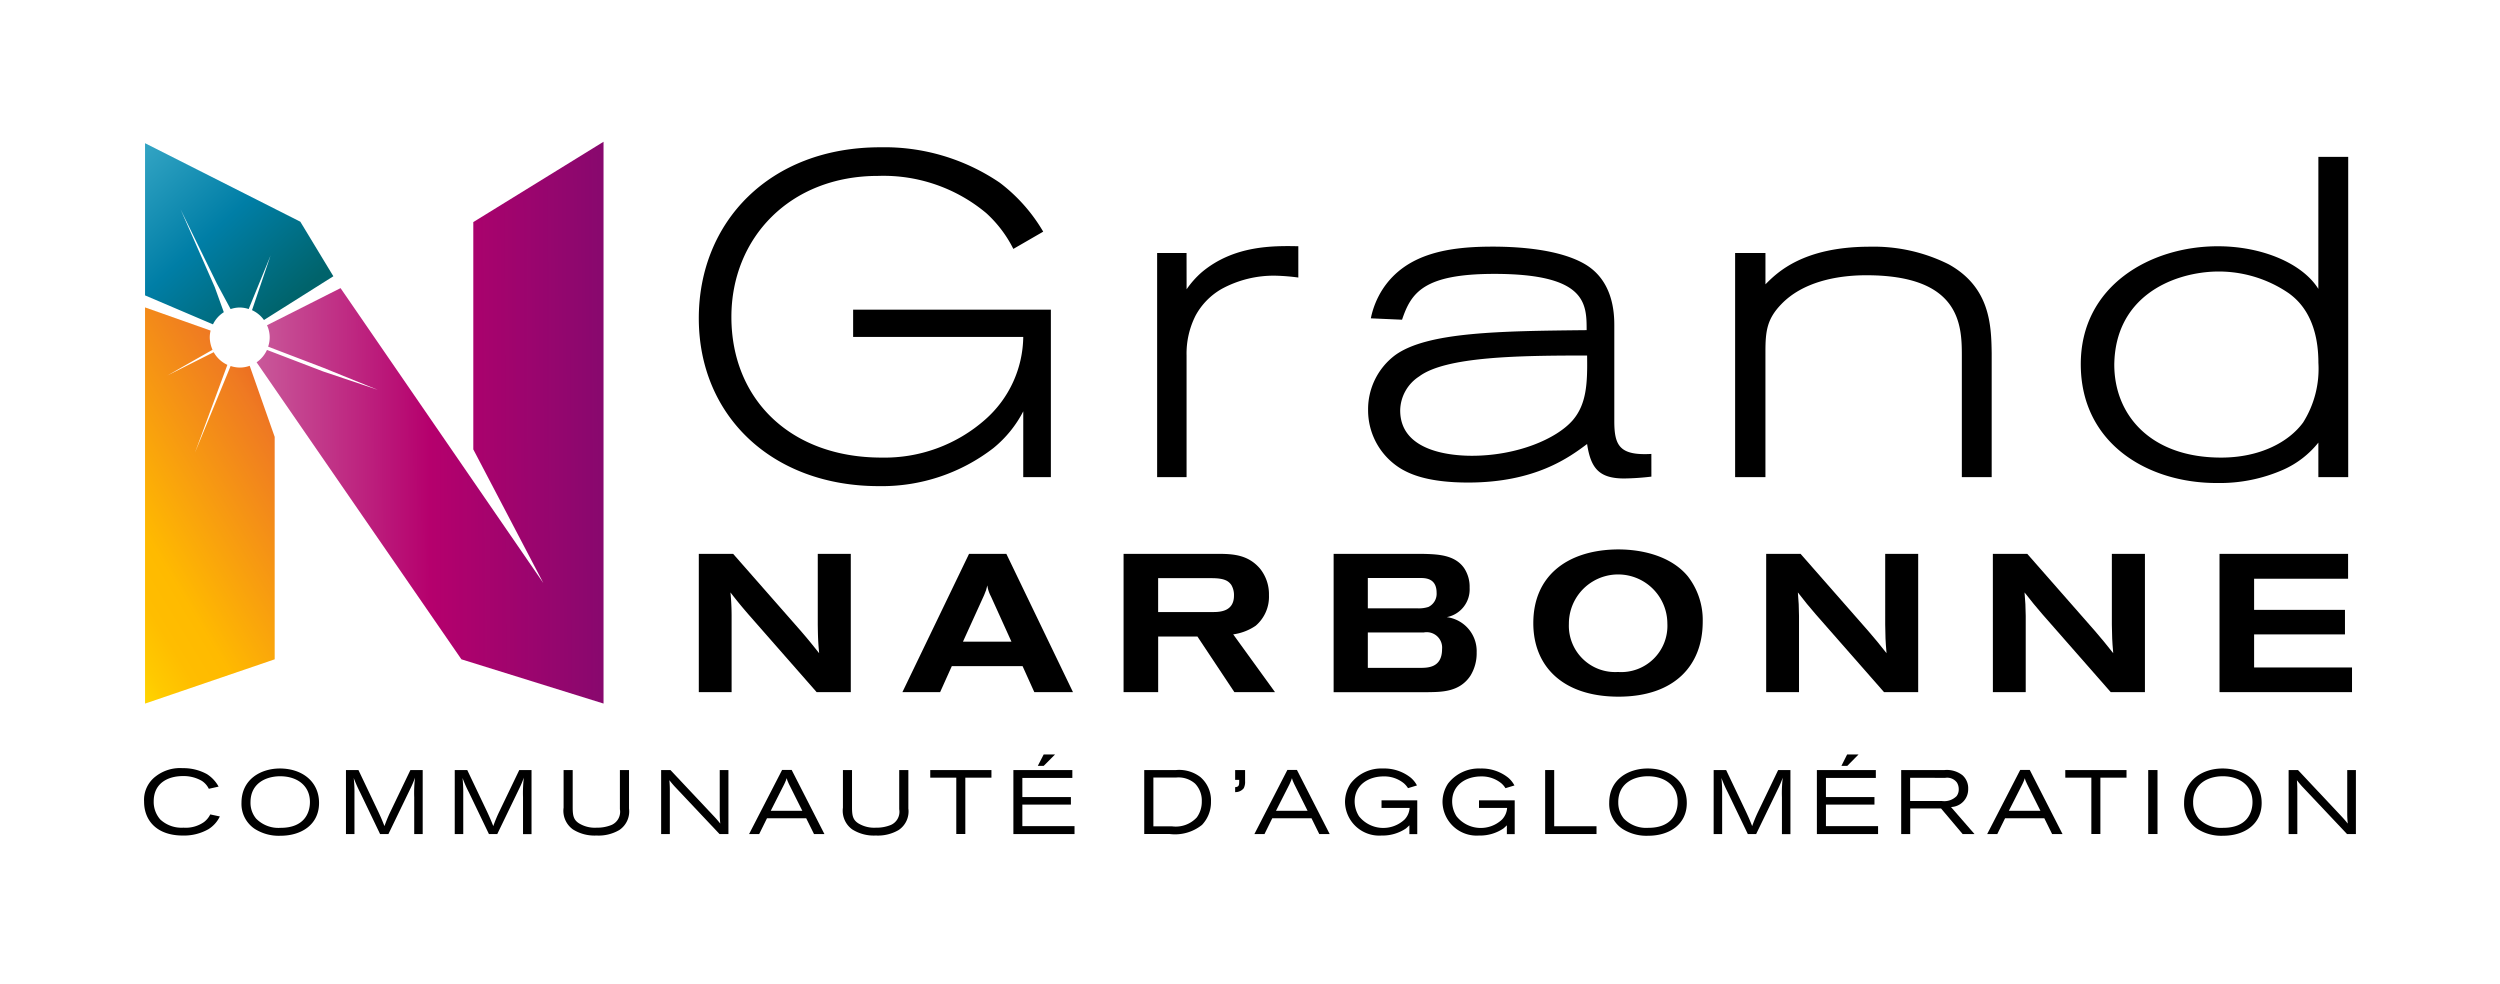 <?xml version="1.0" encoding="UTF-8"?>
<svg xmlns="http://www.w3.org/2000/svg" xmlns:xlink="http://www.w3.org/1999/xlink" width="269.417" height="106" viewBox="0 0 269.417 106">
  <defs>
    <linearGradient id="a" y1="0.586" x2="1" y2="0.58" gradientUnits="objectBoundingBox">
      <stop offset="0" stop-color="#c9599a"></stop>
      <stop offset="0.5" stop-color="#b5006d"></stop>
      <stop offset="1" stop-color="#88086e"></stop>
    </linearGradient>
    <linearGradient id="b" y1="0.037" x2="0.788" y2="0.873" gradientUnits="objectBoundingBox">
      <stop offset="0" stop-color="#30a2c2"></stop>
      <stop offset="0.011" stop-color="#30a2c2"></stop>
      <stop offset="0.5" stop-color="#007ea6"></stop>
      <stop offset="0.994" stop-color="#00636b"></stop>
      <stop offset="1" stop-color="#00636b"></stop>
    </linearGradient>
    <linearGradient id="c" y1="1.135" x2="0.828" y2="-0.407" gradientUnits="objectBoundingBox">
      <stop offset="0" stop-color="#ffea00"></stop>
      <stop offset="0.043" stop-color="#ffdb00"></stop>
      <stop offset="0.119" stop-color="#ffc900"></stop>
      <stop offset="0.197" stop-color="#ffbd00"></stop>
      <stop offset="0.281" stop-color="#ffba00"></stop>
      <stop offset="0.669" stop-color="#ef7a22"></stop>
      <stop offset="0.888" stop-color="#e24723"></stop>
      <stop offset="1" stop-color="#d91820"></stop>
    </linearGradient>
  </defs>
  <g transform="translate(-32.001 -92)">
    <rect width="269.417" height="106" transform="translate(32.001 92)" fill="#fff"></rect>
    <g transform="translate(47.529 107.276)">
      <g transform="translate(0 0)">
        <g transform="translate(12.124)">
          <path d="M48.782,17.169V41.664l7.551,14.411L34.476,24.286c-.866.436-5.1,2.578-7.925,4a3.084,3.084,0,0,1,.121,2.309l5.974,2.285,5.842,2.369L32.583,33.26l-6.037-2.313a3.25,3.25,0,0,1-1.117,1.334L47.5,64.287l15.317,4.77,0-60.545Z" transform="translate(-25.428 -8.512)" fill="url(#a)"></path>
        </g>
        <g transform="translate(0.103 0.154)">
          <path d="M18.78,8.6v16.4L26.1,28.121a3.206,3.206,0,0,1,1.168-1.309l-.969-2.687-3.687-8.386,3.907,7.987L28,26.476a3.173,3.173,0,0,1,.984-.17,3.232,3.232,0,0,1,.969.165l.043-.118,2.316-5.665-1.956,5.764-.051.139a3.252,3.252,0,0,1,1.291,1.061l7.478-4.714-3.56-5.878L18.782,8.6Z" transform="translate(-18.78 -8.597)" fill="url(#b)"></path>
        </g>
        <g transform="translate(0.103 17.852)">
          <path d="M18.78,61.082l13.971-4.773V32.342l-2.694-7.665a3.112,3.112,0,0,1-1.078.192A3.3,3.3,0,0,1,28,24.7l-.043.114-3.8,9.227L27.6,24.719l.054-.143a3.21,3.21,0,0,1-1.474-1.365l-5,2.513,4.873-2.772a3.467,3.467,0,0,1-.3-1.322,3,3,0,0,1,.094-.745l-7.068-2.5Z" transform="translate(-18.78 -18.385)" fill="url(#c)"></path>
        </g>
        <g transform="translate(0 0.6)">
          <g transform="translate(0 0)">
            <path d="M86.751,37.295a12.471,12.471,0,0,1-3.22,3.962,19.664,19.664,0,0,1-12.337,4.1c-11.509,0-19.41-7.578-19.41-18.087,0-10.362,7.612-18.43,19.557-18.43a22.1,22.1,0,0,1,12.874,3.815A18.047,18.047,0,0,1,88.9,17.933l-3.218,1.859a13.157,13.157,0,0,0-2.926-3.862,17.275,17.275,0,0,0-11.659-4.005c-9.507,0-15.8,6.7-15.8,15.2,0,8.8,6.29,15.156,16.19,15.156a16.378,16.378,0,0,0,11.171-4.106,12.068,12.068,0,0,0,4.092-8.9l-18.334,0,0-2.935H89.726V44.386H86.748Z" transform="translate(7.995 -8.844)"></path>
            <path d="M82.276,19.387a9.789,9.789,0,0,1,1.654-1.857c3.459-2.886,7.656-2.837,10.386-2.785v3.374a22.522,22.522,0,0,0-2.483-.2,11.722,11.722,0,0,0-5.757,1.416,7.322,7.322,0,0,0-2.83,2.879,9.049,9.049,0,0,0-.973,4.3V39.629H79.1V15.477l3.171,0Z" transform="translate(30.072 -4.086)"></path>
            <path d="M122.205,39.548a27.629,27.629,0,0,1-2.929.2c-2.73,0-3.607-1.125-4-3.714-1.9,1.418-5.558,4.153-12.821,4.153-4.441,0-6.294-.975-7.026-1.369a7.363,7.363,0,0,1-3.754-6.448,7.289,7.289,0,0,1,2.927-5.92c3.459-2.492,11.216-2.589,20.625-2.687,0-2.882-.045-6.059-9.945-6.063-7.656,0-8.974,2.054-9.948,4.938L91.97,22.49a9.138,9.138,0,0,1,1.268-3.128c2.584-3.963,7.312-4.6,11.9-4.6,3.074.005,7.216.344,9.853,1.859,3.07,1.763,3.217,5.233,3.217,6.6l0,10.319c0,2.634.533,3.761,3.994,3.562Zm-25.021-10.8a4.448,4.448,0,0,0-2.05,3.663c0,4.452,5.513,4.887,7.706,4.891,4.875,0,9.122-1.812,10.876-3.817,1.512-1.756,1.609-4.009,1.56-6.988-7.312,0-15.214.1-18.092,2.251" transform="translate(40.232 -4.06)"></path>
            <path d="M141.2,39.6h-3.217l0-13.156c0-3.327-.244-8.6-10.294-8.6-3.316,0-6.918.778-9.167,3.124-1.51,1.569-1.705,2.841-1.705,5.09V39.6H113.55V15.449h3.269v3.372c1.268-1.271,4.048-4.054,11.265-4.054a18.05,18.05,0,0,1,8.487,1.9c4.486,2.492,4.582,6.6,4.629,9.581Z" transform="translate(57.91 -4.057)"></path>
            <path d="M159.756,9.412h3.215V43.929h-3.217l0-3.721a10.094,10.094,0,0,1-3.71,2.888,17,17,0,0,1-7.265,1.465c-7.41,0-14.628-4.251-14.628-12.807,0-8.458,7.509-12.709,14.776-12.706,4.775,0,9.12,1.855,10.825,4.593ZM158.1,38.056a10.84,10.84,0,0,0,1.658-6.451c0-5.088-2.389-6.891-3.166-7.477a13.361,13.361,0,0,0-8.1-2.349c-4.636.2-10.634,2.788-10.731,10.026,0,5.417,3.9,10.017,11.509,10.017,4.242,0,7.319-1.71,8.827-3.766" transform="translate(74.56 -8.385)"></path>
            <path d="M51.785,33.074h3.7l7.287,8.3c.886,1.032,1.052,1.244,1.982,2.407-.127-1.418-.127-1.794-.148-3.081V33.074h3.558v14.9H64.482l-7.37-8.4c-.779-.908-1.1-1.291-1.917-2.343a25.278,25.278,0,0,1,.125,2.533v8.211H51.785Z" transform="translate(7.995 10.737)"></path>
            <path d="M71.1,33.075h4.023l7.18,14.9H78.135L76.869,45.17H69.246l-1.262,2.808H63.919Zm2.36,4.58a3.612,3.612,0,0,1-.253-.591,2.6,2.6,0,0,1-.127-.591c-.063.19-.1.36-.146.528-.083.192-.148.383-.231.571l-2.255,4.962H75.67Z" transform="translate(17.801 10.738)"></path>
            <path d="M77.1,33.074H87.335c1.685,0,3.224.146,4.462,1.584a4.4,4.4,0,0,1,.971,2.871,4.112,4.112,0,0,1-1.43,3.291,5.679,5.679,0,0,1-2.423.931l4.506,6.227H89.042l-3.982-5.994H80.828v5.994H77.1Zm3.725,6.271h5.938c.8,0,2.235-.1,2.235-1.774a2.124,2.124,0,0,0-.295-1.161c-.275-.358-.633-.716-2.108-.716h-5.77Z" transform="translate(28.456 10.737)"></path>
            <path d="M89.621,33.075h9.643c1.539.042,3.414.083,4.423,1.541a3.625,3.625,0,0,1,.589,2.11,3.046,3.046,0,0,1-2.463,3.168,3.694,3.694,0,0,1,3.222,3.8,4.615,4.615,0,0,1-.673,2.513c-1.161,1.75-3.076,1.75-4.529,1.772H89.621Zm3.685,5.869h5.329a3.4,3.4,0,0,0,1.2-.15,1.575,1.575,0,0,0,.884-1.519c0-1.58-1.2-1.6-1.79-1.6H93.306Zm0,6.415h5.58c.843,0,2.421.02,2.421-2.023a1.662,1.662,0,0,0-1.958-1.794H93.306Z" transform="translate(38.572 10.738)"></path>
            <path d="M118.179,35.715a7.678,7.678,0,0,1,1.6,4.88c0,4.75-3.074,8.082-9.075,8.082s-9.182-3.271-9.182-7.918c0-5.128,3.665-7.724,8.551-7.936,2.927-.125,6.254.635,8.106,2.891m-12.823,5.13a4.985,4.985,0,0,0,5.287,5.173,4.982,4.982,0,0,0,5.325-5.236,5.306,5.306,0,1,0-10.612.063" transform="translate(48.19 10.524)"></path>
            <path d="M115.4,33.074h3.707l7.283,8.3c.89,1.032,1.056,1.244,1.982,2.407-.125-1.418-.125-1.794-.145-3.081V33.074h3.555v14.9H128.1l-7.372-8.4c-.779-.908-1.1-1.291-1.913-2.343.1,1.139.1,1.394.123,2.533v8.211H115.4Z" transform="translate(59.407 10.737)"></path>
            <path d="M128.912,33.074h3.707l7.285,8.3c.884,1.032,1.054,1.244,1.98,2.407-.125-1.418-.125-1.794-.148-3.081V33.074H145.3v14.9h-3.687l-7.37-8.4c-.779-.908-1.094-1.291-1.917-2.343.1,1.139.1,1.394.127,2.533v8.211h-3.538Z" transform="translate(70.324 10.737)"></path>
            <path d="M142.421,33.074h13.856v2.681H146.149v3.358h9.791v2.638h-9.791v3.566H156.7v2.662H142.421Z" transform="translate(81.241 10.737)"></path>
            <path d="M26.887,51.051a3.308,3.308,0,0,1-1.219,1.367,5.324,5.324,0,0,1-2.765.691c-2.8,0-4.18-1.609-4.18-3.658A3.169,3.169,0,0,1,20,46.713a4.267,4.267,0,0,1,2.873-.866,5.263,5.263,0,0,1,2.622.642,3.681,3.681,0,0,1,1.257,1.347l-1.052.235a2.162,2.162,0,0,0-.75-.852,3.915,3.915,0,0,0-2.038-.519c-1.635,0-3.153.776-3.153,2.718a2.864,2.864,0,0,0,.711,1.962,3.369,3.369,0,0,0,2.5.881,3.429,3.429,0,0,0,2.193-.595,2.3,2.3,0,0,0,.691-.834Z" transform="translate(-18.723 21.059)"></path>
            <path d="M32.887,49.577c0,2.356-1.929,3.537-4.139,3.537a4.806,4.806,0,0,1-2.828-.763,3.234,3.234,0,0,1-1.392-2.785c0-2.546,2.094-3.7,4.151-3.7,2.407.009,4.208,1.425,4.208,3.71M25.5,49.51a2.663,2.663,0,0,0,.606,1.758,3.367,3.367,0,0,0,2.642.994c2.542,0,3.157-1.611,3.157-2.779,0-1.821-1.452-2.822-3.332-2.777-1.434.04-3.072.763-3.072,2.8" transform="translate(-14.032 21.075)"></path>
            <path d="M30.755,45.959H32.1l2.143,4.5c.342.74.4.886.662,1.542a15.117,15.117,0,0,1,.624-1.515L37.7,45.959h1.324v6.9h-.913V48.89a13.883,13.883,0,0,1,.087-2.11,10.741,10.741,0,0,1-.517,1.213l-2.349,4.862h-.9L32.285,48.38a14.315,14.315,0,0,1-.694-1.569,14.034,14.034,0,0,1,.08,1.747v4.3h-.915Z" transform="translate(-9 21.15)"></path>
            <path d="M37.239,45.959h1.347l2.143,4.5c.34.74.4.886.662,1.542a14.728,14.728,0,0,1,.626-1.515l2.172-4.522h1.324v6.9h-.917V48.89a14.048,14.048,0,0,1,.089-2.11,10.693,10.693,0,0,1-.514,1.213l-2.349,4.862h-.9L38.772,48.38a13.28,13.28,0,0,1-.693-1.569,15.973,15.973,0,0,1,.076,1.747v4.3h-.917Z" transform="translate(-3.76 21.15)"></path>
            <path d="M44.708,45.959v4.09c.009.8.087,1.275.683,1.654a3.261,3.261,0,0,0,1.891.468,4.068,4.068,0,0,0,1.626-.3,1.552,1.552,0,0,0,.888-1.691v-4.22h.982V50.1a2.411,2.411,0,0,1-1.052,2.327,4.417,4.417,0,0,1-2.454.589,4.353,4.353,0,0,1-2.544-.662,2.471,2.471,0,0,1-1-2.343V45.959Z" transform="translate(1.481 21.15)"></path>
            <path d="M50.544,45.959l4.638,4.933c.331.353.4.432.732.839a9.785,9.785,0,0,1-.06-1.014V45.959h.937v6.9h-.957l-4.871-5.166c-.253-.286-.331-.382-.535-.638a10.859,10.859,0,0,1,.049,1.193v4.611H49.54v-6.9Z" transform="translate(6.181 21.15)"></path>
            <path d="M58.338,45.954h1.034L62.9,52.861H61.778l-.841-1.7H56.71l-.839,1.7h-1.09Zm.73,1.5c-.047-.116-.107-.237-.155-.353-.029-.089-.058-.177-.078-.264-.031.087-.06.188-.1.284-.049.127-.107.244-.168.372l-1.45,2.86h3.4Z" transform="translate(10.417 21.146)"></path>
            <path d="M61.356,45.959v4.09c.009.8.087,1.275.68,1.654a3.274,3.274,0,0,0,1.893.468,4.055,4.055,0,0,0,1.626-.3,1.552,1.552,0,0,0,.888-1.691v-4.22h.985V50.1a2.409,2.409,0,0,1-1.054,2.327,4.428,4.428,0,0,1-2.455.589,4.35,4.35,0,0,1-2.542-.662,2.471,2.471,0,0,1-1-2.343V45.959Z" transform="translate(14.935 21.15)"></path>
            <path d="M65.579,45.959h6.594v.821H69.358v6.075h-.973V46.78H65.579Z" transform="translate(19.143 21.15)"></path>
            <path d="M70.534,46.71h6.354v.852H71.5v2.059h5.233v.812H71.5v2.323h5.623v.852H70.534ZM73.8,45.03h1.226L73.8,46.261h-.633Z" transform="translate(23.147 20.399)"></path>
            <path d="M78.333,45.959h3.425a3.75,3.75,0,0,1,2.627.759,3.31,3.31,0,0,1,1.141,2.642,3.557,3.557,0,0,1-.966,2.508,4.636,4.636,0,0,1-3.468.987H78.333Zm.985.808v5.258h2.007A3.071,3.071,0,0,0,84,51.06a2.851,2.851,0,0,0,.535-1.732,2.61,2.61,0,0,0-.723-1.906,2.7,2.7,0,0,0-2.045-.655Z" transform="translate(29.45 21.15)"></path>
            <path d="M83.752,45.959h1.07v1.2a1.5,1.5,0,0,1-.145.759,1.126,1.126,0,0,1-.926.419v-.533c.438-.04.438-.219.438-.783h-.438Z" transform="translate(33.829 21.15)"></path>
            <path d="M88.453,45.954h1.032l3.529,6.907H91.892l-.837-1.7H86.825l-.837,1.7H84.9Zm.73,1.5c-.049-.116-.108-.237-.156-.353-.029-.089-.06-.177-.08-.264-.027.087-.058.188-.1.284-.047.127-.107.244-.166.372l-1.452,2.86h3.4Z" transform="translate(34.754 21.146)"></path>
            <path d="M97.237,51.991c-.127.118-.235.224-.38.345a4.511,4.511,0,0,1-2.622.756A3.682,3.682,0,0,1,90.3,49.471a3.611,3.611,0,0,1,.595-1.973A4.185,4.185,0,0,1,94.4,45.867a4.582,4.582,0,0,1,2.98.987,2.819,2.819,0,0,1,.673.839l-.964.293a2.4,2.4,0,0,0-.438-.517,3.328,3.328,0,0,0-2.173-.75c-1.7,0-3.139.957-3.139,2.692a3.015,3.015,0,0,0,.466,1.6,3.348,3.348,0,0,0,4.915.351,1.992,1.992,0,0,0,.542-1.246H94.235V49.3h3.85v3.642h-.848Z" transform="translate(39.12 21.075)"></path>
            <path d="M103.047,51.991c-.128.118-.233.224-.382.345a4.5,4.5,0,0,1-2.62.756,3.679,3.679,0,0,1-3.935-3.622A3.629,3.629,0,0,1,96.7,47.5a4.189,4.189,0,0,1,3.51-1.631,4.576,4.576,0,0,1,2.978.987,2.861,2.861,0,0,1,.674.839l-.967.293a2.285,2.285,0,0,0-.436-.517,3.331,3.331,0,0,0-2.173-.75c-1.7,0-3.137.957-3.137,2.692a2.981,2.981,0,0,0,.468,1.6,3.341,3.341,0,0,0,4.909.351,2.009,2.009,0,0,0,.546-1.246h-3.03V49.3h3.848v3.642h-.846Z" transform="translate(43.817 21.075)"></path>
            <path d="M102.228,45.959h.975v6.057h4.56v.839h-5.535Z" transform="translate(48.76 21.15)"></path>
            <path d="M114.407,49.577c0,2.356-1.927,3.537-4.141,3.537a4.806,4.806,0,0,1-2.828-.763,3.234,3.234,0,0,1-1.392-2.785c0-2.546,2.094-3.7,4.15-3.7,2.408.009,4.211,1.425,4.211,3.71m-7.384-.067a2.668,2.668,0,0,0,.6,1.758,3.372,3.372,0,0,0,2.642.994c2.542,0,3.157-1.611,3.157-2.779,0-1.821-1.452-2.822-3.334-2.777-1.432.04-3.067.763-3.067,2.8" transform="translate(51.846 21.075)"></path>
            <path d="M112.272,45.959h1.343l2.143,4.5c.342.74.4.886.664,1.542a15.551,15.551,0,0,1,.624-1.515l2.172-4.522h1.325v6.9h-.915V48.89a13.8,13.8,0,0,1,.089-2.11,11.053,11.053,0,0,1-.515,1.213l-2.351,4.862h-.9L113.8,48.38a14.245,14.245,0,0,1-.693-1.569,14.531,14.531,0,0,1,.078,1.747v4.3h-.915Z" transform="translate(56.877 21.15)"></path>
            <path d="M118.423,46.71h6.354v.852H119.4v2.059h5.229v.812H119.4v2.323h5.618v.852h-6.594Zm3.262-1.68h1.23L121.7,46.261h-.633Z" transform="translate(61.848 20.399)"></path>
            <path d="M123.448,45.959h4.678a2.741,2.741,0,0,1,1.927.559,1.872,1.872,0,0,1,.615,1.475,1.906,1.906,0,0,1-1.852,1.951l2.533,2.913h-1.277L127.744,50.1h-3.323v2.756h-.973Zm.964.834v2.5h3.4a1.877,1.877,0,0,0,1.607-.524,1.184,1.184,0,0,0,.231-.736,1.357,1.357,0,0,0-.2-.732,1.309,1.309,0,0,0-1.257-.5Z" transform="translate(65.909 21.15)"></path>
            <path d="M132.13,45.954h1.032l3.529,6.907h-1.121l-.839-1.7H130.5l-.839,1.7h-1.09Zm.731,1.5c-.047-.116-.107-.237-.156-.353a2.553,2.553,0,0,1-.078-.264c-.029.087-.058.188-.1.284-.049.127-.107.244-.166.372l-1.452,2.86h3.4Z" transform="translate(70.052 21.146)"></path>
            <path d="M133.228,45.959h6.6v.821h-2.817v6.075h-.973V46.78h-2.806Z" transform="translate(73.812 21.15)"></path>
            <rect width="1.002" height="6.896" transform="translate(215.978 67.109)"></rect>
            <path d="M148.669,49.577c0,2.356-1.929,3.537-4.141,3.537a4.81,4.81,0,0,1-2.828-.763,3.237,3.237,0,0,1-1.39-2.785c0-2.546,2.094-3.7,4.15-3.7,2.408.009,4.209,1.425,4.209,3.71m-7.384-.067a2.661,2.661,0,0,0,.6,1.758,3.371,3.371,0,0,0,2.64.994c2.546,0,3.157-1.611,3.157-2.779,0-1.821-1.452-2.822-3.332-2.777-1.434.04-3.068.763-3.068,2.8" transform="translate(79.535 21.075)"></path>
            <path d="M147.548,45.959l4.636,4.933c.327.353.4.432.73.839a9.8,9.8,0,0,1-.06-1.014V45.959h.935v6.9h-.953l-4.875-5.166c-.251-.286-.329-.382-.532-.638a11.888,11.888,0,0,1,.047,1.193v4.611h-.937v-6.9Z" transform="translate(84.571 21.15)"></path>
          </g>
        </g>
      </g>
    </g>
  </g>
</svg>
